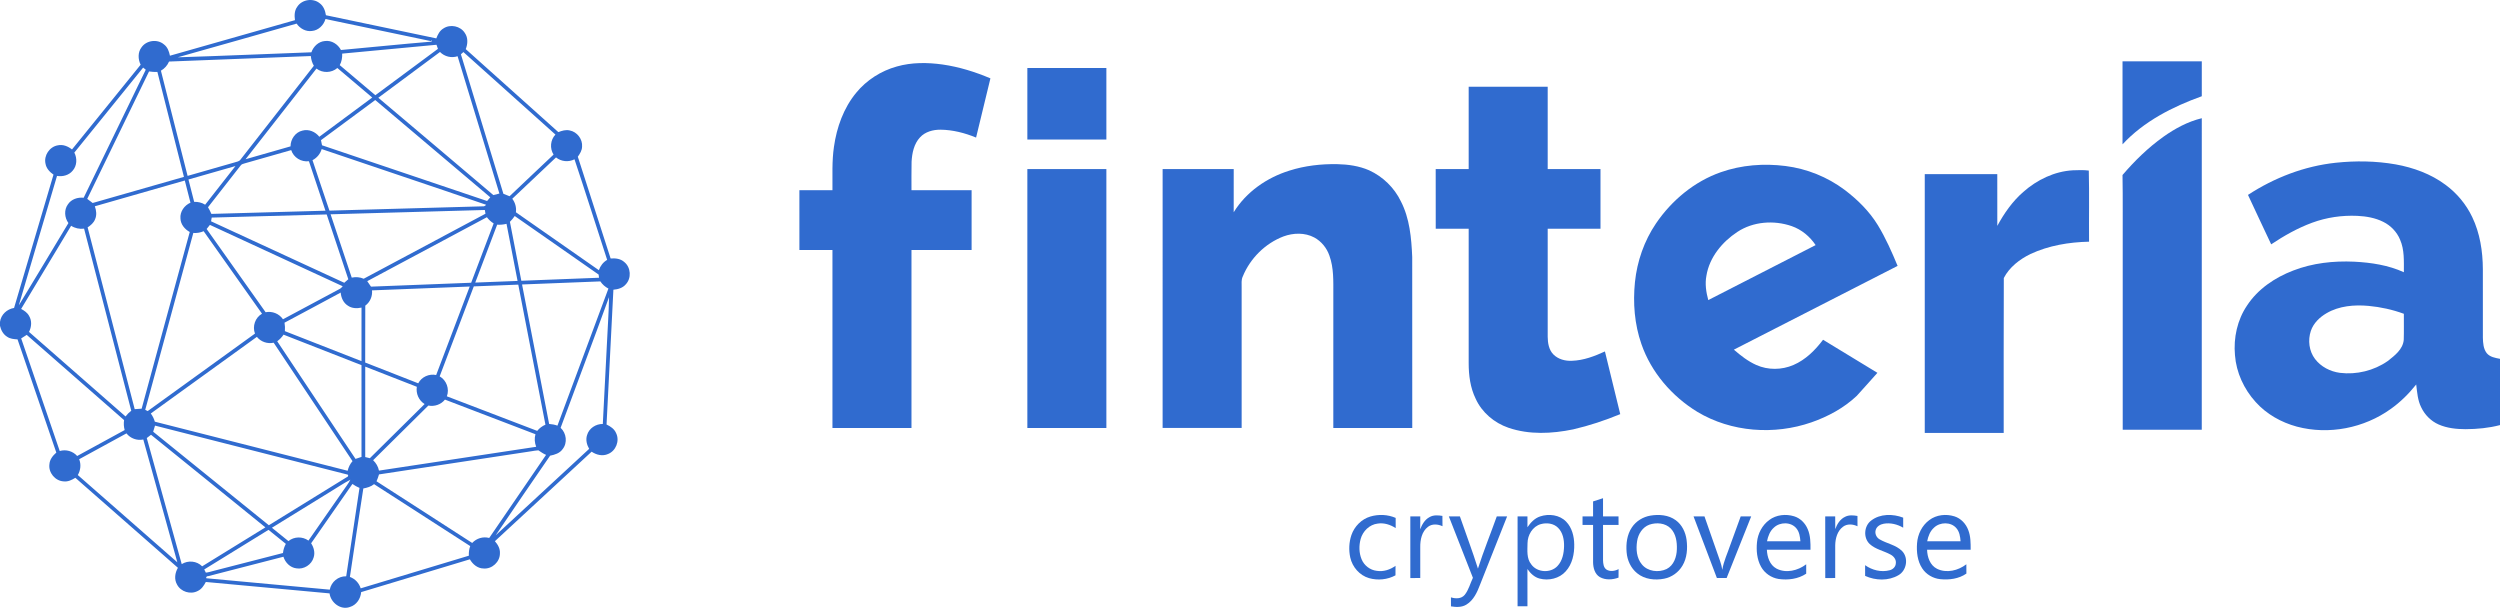 <svg width="218" height="53" viewBox="0 0 218 53" fill="none" xmlns="http://www.w3.org/2000/svg">
<path d="M25.921 0.588C26.328 -0.045 27.285 -0.196 27.869 0.277C28.209 0.52 28.36 0.929 28.421 1.328C31.629 2.004 34.839 2.676 38.047 3.347C38.172 3.013 38.344 2.671 38.662 2.484C39.26 2.078 40.157 2.266 40.537 2.881C40.825 3.294 40.794 3.834 40.612 4.283C43.307 6.693 45.995 9.111 48.688 11.521C49.001 11.399 49.341 11.293 49.679 11.374C50.324 11.495 50.814 12.137 50.757 12.791C50.75 13.121 50.569 13.407 50.386 13.667C51.334 16.627 52.298 19.581 53.246 22.54C53.663 22.505 54.117 22.555 54.438 22.85C55.02 23.315 55.078 24.272 54.559 24.804C54.293 25.117 53.882 25.228 53.488 25.263C53.294 29.181 53.086 33.099 52.891 37.017C53.236 37.18 53.579 37.409 53.728 37.777C54.051 38.441 53.709 39.319 53.022 39.588C52.549 39.803 52.004 39.671 51.59 39.387C48.78 41.991 45.967 44.592 43.155 47.192C43.412 47.486 43.623 47.85 43.593 48.255C43.6 48.99 42.908 49.632 42.175 49.573C41.651 49.572 41.221 49.206 40.973 48.772C37.812 49.724 34.652 50.677 31.493 51.632C31.447 52.209 31.083 52.759 30.512 52.928C29.71 53.228 28.839 52.549 28.737 51.743C25.14 51.413 21.543 51.079 17.946 50.748C17.783 51.063 17.575 51.382 17.24 51.535C16.615 51.867 15.765 51.603 15.44 50.975C15.173 50.52 15.256 49.951 15.514 49.512C12.53 46.899 9.55 44.281 6.57 41.664C6.265 41.854 5.921 42.023 5.55 41.977C4.815 41.94 4.211 41.216 4.309 40.486C4.334 40.068 4.607 39.728 4.911 39.465C3.78 36.176 2.657 32.884 1.529 29.594C1.218 29.573 0.887 29.552 0.623 29.366C0.284 29.159 0.086 28.791 0 28.413V28.065C0.082 27.433 0.61 26.952 1.227 26.853C2.374 22.978 3.518 19.103 4.665 15.228C4.337 14.999 4.036 14.686 3.969 14.276C3.805 13.567 4.316 12.796 5.035 12.674C5.483 12.572 5.931 12.755 6.278 13.033C8.271 10.569 10.271 8.109 12.263 5.644C12.031 5.165 12.005 4.564 12.341 4.127C12.766 3.51 13.723 3.383 14.293 3.87C14.611 4.102 14.744 4.487 14.819 4.858C18.452 3.823 22.087 2.792 25.722 1.758C25.663 1.361 25.67 0.924 25.921 0.588ZM28.381 1.657C28.23 2.197 27.769 2.651 27.197 2.701C26.669 2.777 26.157 2.486 25.864 2.059C22.406 3.035 18.955 4.032 15.495 4.997C19.381 4.877 23.267 4.701 27.154 4.56C27.329 4.048 27.779 3.62 28.335 3.577C28.915 3.498 29.466 3.856 29.731 4.36C32.366 4.121 34.998 3.848 37.635 3.629C37.635 3.58 37.632 3.532 37.631 3.483L37.574 3.585C34.51 2.939 31.446 2.296 28.381 1.657ZM29.838 4.675C29.852 5.023 29.796 5.372 29.627 5.68C30.663 6.554 31.696 7.428 32.73 8.303C34.55 6.956 36.367 5.605 38.188 4.26C38.145 4.141 38.104 4.022 38.062 3.904C35.32 4.161 32.58 4.424 29.838 4.675ZM32.989 8.524C36.334 11.351 39.682 14.175 43.021 17.011C43.196 16.964 43.371 16.918 43.548 16.876C42.331 12.886 41.116 8.895 39.901 4.903C39.364 5.083 38.763 4.937 38.368 4.533C36.575 5.864 34.778 7.188 32.989 8.524ZM40.191 4.735C41.426 8.789 42.661 12.842 43.895 16.897C44.076 16.962 44.256 17.036 44.434 17.112C45.707 15.895 46.994 14.693 48.271 13.481C47.926 12.939 47.988 12.201 48.434 11.735C45.758 9.337 43.084 6.937 40.408 4.539C40.335 4.604 40.263 4.67 40.191 4.735ZM14.741 5.367C14.597 5.704 14.351 5.982 14.032 6.164C14.809 9.221 15.574 12.281 16.359 15.337C17.726 14.937 19.095 14.549 20.465 14.161C20.646 14.101 20.868 14.082 20.98 13.905C23.109 11.181 25.241 8.461 27.368 5.735C27.215 5.476 27.13 5.186 27.104 4.887C22.983 5.048 18.862 5.203 14.741 5.367ZM12.481 5.896C10.484 8.368 8.479 10.834 6.482 13.305C6.742 13.805 6.718 14.459 6.332 14.888C6.007 15.286 5.464 15.421 4.972 15.34C3.864 19.104 2.742 22.863 1.64 26.627C3.094 24.242 4.523 21.843 5.966 19.451C5.623 18.978 5.57 18.3 5.923 17.817C6.219 17.37 6.777 17.186 7.295 17.244C9.096 13.52 10.905 9.799 12.711 6.078C12.634 6.018 12.558 5.957 12.481 5.896ZM21.413 13.885C22.72 13.513 24.027 13.138 25.335 12.763C25.336 12.139 25.753 11.525 26.377 11.387C26.926 11.237 27.502 11.491 27.844 11.926C29.38 10.783 30.92 9.644 32.459 8.505C31.445 7.645 30.43 6.79 29.417 5.93C28.908 6.371 28.128 6.392 27.597 5.98C25.535 8.614 23.473 11.249 21.413 13.885ZM12.996 6.23C11.206 9.937 9.405 13.639 7.607 17.342C7.769 17.455 7.927 17.575 8.08 17.701C10.734 16.944 13.386 16.183 16.039 15.424C15.269 12.374 14.492 9.325 13.725 6.274C13.481 6.282 13.237 6.267 12.996 6.23ZM27.99 12.222C28.02 12.37 28.05 12.52 28.081 12.669C32.88 14.283 37.676 15.908 42.475 17.528C42.566 17.419 42.658 17.312 42.752 17.205C39.407 14.378 36.062 11.554 32.721 8.723C31.14 9.883 29.569 11.059 27.99 12.222ZM28.05 12.999C27.929 13.421 27.637 13.765 27.25 13.968C27.744 15.434 28.225 16.903 28.726 18.367C33.183 18.236 37.64 18.115 42.097 17.992C42.219 18.009 42.317 17.949 42.388 17.855C37.617 16.216 32.827 14.624 28.05 12.999ZM21.342 14.244C21.211 14.287 21.059 14.31 20.98 14.437C20.032 15.649 19.084 16.859 18.138 18.072C18.25 18.258 18.348 18.452 18.431 18.652C21.747 18.558 25.063 18.467 28.379 18.373C27.894 16.937 27.418 15.497 26.938 14.059C26.268 14.146 25.598 13.737 25.393 13.089C24.041 13.469 22.694 13.864 21.342 14.244ZM48.485 13.727C47.216 14.932 45.944 16.132 44.67 17.332C44.929 17.669 45.041 18.089 44.988 18.511C47.398 20.196 49.813 21.875 52.222 23.561C52.348 23.183 52.598 22.861 52.944 22.66C51.991 19.738 51.071 16.805 50.096 13.891C49.577 14.157 48.938 14.095 48.485 13.727ZM16.433 15.652C16.602 16.301 16.758 16.954 16.931 17.601C17.269 17.591 17.603 17.667 17.889 17.85C18.775 16.73 19.649 15.602 20.531 14.479C19.165 14.87 17.799 15.26 16.433 15.652ZM8.269 17.988C8.405 18.352 8.451 18.767 8.286 19.131C8.166 19.436 7.909 19.652 7.641 19.828C9.007 25.111 10.383 30.393 11.745 35.678C11.947 35.657 12.149 35.643 12.352 35.636C13.752 30.501 15.139 25.363 16.546 20.23C16.111 19.992 15.754 19.568 15.736 19.055C15.679 18.46 16.074 17.908 16.608 17.675C16.445 17.029 16.285 16.384 16.115 15.74C13.501 16.493 10.884 17.239 8.269 17.988ZM28.827 18.687C29.444 20.527 30.057 22.368 30.671 24.208C31.022 24.137 31.385 24.16 31.715 24.306C35.258 22.424 38.792 20.524 42.333 18.637C42.319 18.556 42.292 18.392 42.279 18.311C37.795 18.437 33.311 18.56 28.827 18.687ZM18.46 18.973C18.446 19.054 18.419 19.216 18.406 19.298C22.274 21.091 26.15 22.87 30.02 24.658C30.136 24.553 30.254 24.45 30.373 24.348C29.747 22.465 29.113 20.584 28.488 18.7C25.145 18.782 21.802 18.889 18.46 18.973ZM44.884 18.837C44.759 19.017 44.62 19.186 44.465 19.343C44.793 21.057 45.132 22.768 45.459 24.482C47.718 24.398 49.977 24.304 52.236 24.219C52.223 24.126 52.211 24.033 52.2 23.942C49.76 22.242 47.32 20.542 44.884 18.837ZM32.024 24.517C32.138 24.672 32.249 24.831 32.351 24.995C35.263 24.888 38.173 24.767 41.086 24.655C41.739 22.931 42.392 21.207 43.047 19.482C42.818 19.34 42.618 19.157 42.457 18.941C38.979 20.8 35.502 22.659 32.024 24.517ZM43.353 19.591C42.72 21.276 42.077 22.957 41.441 24.641C42.671 24.594 43.901 24.544 45.132 24.497C44.81 22.836 44.483 21.178 44.168 19.517C43.901 19.584 43.627 19.612 43.353 19.591ZM6.202 19.688C4.756 22.109 3.296 24.521 1.843 26.939C2.116 27.084 2.387 27.265 2.536 27.547C2.795 27.972 2.753 28.512 2.53 28.942C5.335 31.402 8.145 33.854 10.948 36.315C11.09 36.127 11.257 35.959 11.446 35.817C10.076 30.524 8.704 25.231 7.332 19.939C6.935 19.989 6.538 19.904 6.202 19.688ZM18.019 19.968C19.738 22.384 21.449 24.805 23.161 27.226C23.74 27.11 24.344 27.351 24.675 27.841C26.321 26.953 27.972 26.077 29.621 25.194C29.728 25.141 29.807 25.048 29.885 24.962C26.029 23.168 22.159 21.404 18.303 19.61C18.209 19.73 18.114 19.849 18.019 19.968ZM16.857 20.314C15.459 25.455 14.062 30.595 12.664 35.736C12.717 35.764 12.823 35.82 12.877 35.847C15.996 33.594 19.114 31.342 22.233 29.089C21.994 28.45 22.249 27.693 22.848 27.356C21.157 24.954 19.455 22.56 17.758 20.161C17.474 20.286 17.166 20.336 16.857 20.314ZM45.523 24.806C46.311 28.861 47.095 32.915 47.884 36.968C48.131 36.985 48.376 37.031 48.609 37.116C50.086 33.13 51.571 29.148 53.054 25.163C52.77 25.017 52.527 24.806 52.352 24.538C50.076 24.629 47.799 24.717 45.523 24.806ZM41.315 24.973C40.324 27.589 39.33 30.204 38.339 32.819C38.937 33.16 39.209 33.913 38.967 34.559C41.594 35.561 44.218 36.57 46.845 37.573C47.037 37.335 47.282 37.152 47.562 37.032C46.773 32.961 45.983 28.891 45.194 24.82C43.901 24.871 42.608 24.92 41.315 24.973ZM32.44 25.32C32.49 25.835 32.272 26.346 31.853 26.652C31.84 28.305 31.856 29.958 31.845 31.613C33.383 32.224 34.926 32.826 36.469 33.424C36.764 32.863 37.417 32.572 38.034 32.701C39.009 30.13 39.984 27.558 40.959 24.986C38.12 25.097 35.28 25.209 32.44 25.32ZM24.81 28.138C24.853 28.382 24.86 28.63 24.842 28.876C27.069 29.747 29.296 30.619 31.522 31.492C31.524 29.935 31.521 28.379 31.524 26.823C31.125 26.91 30.684 26.898 30.338 26.656C29.944 26.413 29.744 25.961 29.708 25.512C28.081 26.399 26.441 27.26 24.81 28.138ZM53.108 25.912C51.73 29.72 50.286 33.506 48.886 37.306C49.394 37.776 49.502 38.618 49.059 39.167C48.809 39.527 48.374 39.652 47.969 39.736C46.377 42.044 44.796 44.361 43.221 46.681C45.944 44.172 48.655 41.653 51.375 39.14C51.166 38.782 51.057 38.347 51.192 37.941C51.359 37.347 51.959 36.959 52.565 36.97C52.686 34.61 52.807 32.251 52.928 29.891C52.982 28.564 53.092 27.239 53.108 25.912ZM1.847 29.509C2.966 32.783 4.088 36.055 5.208 39.328C5.754 39.167 6.353 39.337 6.73 39.763C8.11 39.009 9.491 38.256 10.87 37.501C10.791 37.218 10.778 36.922 10.819 36.633C7.987 34.158 5.157 31.682 2.33 29.201C2.172 29.308 2.011 29.41 1.847 29.509ZM24.726 29.182C24.577 29.405 24.39 29.6 24.173 29.758C26.451 33.176 28.727 36.596 31.002 40.016C31.174 39.956 31.348 39.898 31.523 39.843C31.522 37.176 31.524 34.509 31.522 31.842C29.256 30.957 26.992 30.068 24.726 29.182ZM13.149 36.056C13.309 36.271 13.429 36.511 13.501 36.77C19.104 38.203 24.713 39.613 30.315 41.05C30.388 40.741 30.529 40.451 30.739 40.211C28.446 36.769 26.157 33.325 23.863 29.884C23.32 30.003 22.748 29.808 22.4 29.374C19.315 31.6 16.232 33.829 13.149 36.056ZM31.849 31.971C31.848 34.599 31.849 37.228 31.848 39.856C31.982 39.888 32.117 39.922 32.252 39.955C33.84 38.376 35.431 36.803 37.026 35.233C36.516 34.918 36.256 34.317 36.347 33.728C34.845 33.148 33.349 32.555 31.849 31.971ZM38.801 34.846C38.455 35.276 37.892 35.47 37.352 35.365C35.748 36.956 34.14 38.542 32.536 40.131C32.795 40.376 32.976 40.687 33.046 41.037C37.617 40.347 42.184 39.645 46.755 38.96C46.617 38.609 46.589 38.229 46.692 37.865C44.061 36.86 41.432 35.85 38.801 34.846ZM13.518 37.113C13.468 37.291 13.415 37.469 13.356 37.645C16.721 40.36 20.077 43.086 23.443 45.801C25.707 44.401 27.974 43.008 30.237 41.61C30.368 41.587 30.423 41.381 30.255 41.371C24.678 39.945 19.096 38.535 13.518 37.113ZM6.903 40.043C7.085 40.496 7.029 41.004 6.785 41.424C9.683 43.955 12.569 46.499 15.464 49.033C14.478 45.463 13.483 41.895 12.495 38.325C11.945 38.438 11.373 38.231 11.027 37.791C9.652 38.54 8.277 39.291 6.903 40.043ZM12.799 38.197C13.813 41.862 14.836 45.525 15.846 49.191C16.403 48.84 17.163 48.91 17.628 49.383C19.467 48.253 21.301 47.117 23.14 45.987C19.823 43.288 16.491 40.606 13.168 37.912C13.046 38.008 12.923 38.103 12.799 38.197ZM46.334 39.35C41.905 40.024 37.477 40.693 33.049 41.369C32.992 41.574 32.918 41.774 32.832 41.968C35.613 43.76 38.398 45.545 41.175 47.345C41.551 46.942 42.122 46.764 42.659 46.911C44.314 44.496 45.958 42.075 47.618 39.664C47.372 39.568 47.165 39.406 46.945 39.268C46.739 39.275 46.537 39.321 46.334 39.35ZM28.737 42.921C27.061 43.954 25.385 44.986 23.71 46.02C24.191 46.408 24.67 46.796 25.15 47.184C25.646 46.778 26.378 46.764 26.896 47.139C27.902 45.685 28.916 44.237 29.925 42.786C30.137 42.472 30.378 42.174 30.55 41.834C29.922 42.154 29.344 42.563 28.737 42.921ZM27.13 47.374C27.366 47.734 27.487 48.188 27.35 48.608C27.175 49.242 26.493 49.674 25.844 49.559C25.301 49.494 24.873 49.057 24.715 48.548C22.519 49.115 20.323 49.679 18.127 50.247C17.996 50.215 17.895 50.471 18.08 50.432C21.638 50.764 25.197 51.088 28.756 51.418C28.881 50.742 29.5 50.234 30.189 50.252C30.577 47.683 30.962 45.114 31.348 42.545C31.13 42.453 30.923 42.338 30.731 42.201C29.532 43.925 28.329 45.648 27.13 47.374ZM31.682 42.594C31.271 45.161 30.905 47.738 30.511 50.309C30.965 50.472 31.31 50.845 31.453 51.304C34.595 50.349 37.741 49.408 40.883 48.457C40.871 48.172 40.902 47.887 41.003 47.619C38.209 45.818 35.411 44.021 32.618 42.218C32.349 42.438 32.017 42.532 31.682 42.594ZM17.81 49.656C17.854 49.749 17.9 49.842 17.949 49.933C18.184 49.914 18.411 49.831 18.641 49.776C20.653 49.258 22.663 48.738 24.675 48.223C24.703 47.941 24.791 47.672 24.925 47.424C24.421 47.018 23.918 46.608 23.413 46.203C21.546 47.355 19.678 48.506 17.81 49.656Z" fill="#306BCF"/>
<path d="M185.084 5.346C187.388 5.346 189.692 5.345 191.996 5.346C191.996 6.362 191.996 7.376 191.996 8.392C189.452 9.307 186.943 10.579 185.084 12.586C185.084 10.172 185.084 7.759 185.084 5.346Z" fill="#306BCF"/>
<path d="M78.2 5.798C79.496 5.43 80.87 5.439 82.194 5.625C83.632 5.832 85.029 6.266 86.364 6.834C85.945 8.554 85.531 10.276 85.114 11.996C84.13 11.592 83.078 11.319 82.01 11.309C81.364 11.305 80.675 11.487 80.226 11.977C79.694 12.545 79.532 13.351 79.49 14.103C79.468 14.931 79.487 15.758 79.481 16.585C81.228 16.589 82.976 16.586 84.724 16.587C84.723 18.325 84.724 20.062 84.724 21.799C82.976 21.8 81.229 21.799 79.481 21.8C79.481 26.973 79.481 32.145 79.481 37.319C77.183 37.319 74.887 37.319 72.59 37.319C72.59 32.145 72.59 26.972 72.59 21.8C71.629 21.8 70.668 21.8 69.708 21.8C69.707 20.062 69.707 18.325 69.707 16.587C70.668 16.587 71.629 16.587 72.59 16.587C72.602 15.324 72.535 14.053 72.721 12.799C72.961 11.104 73.56 9.421 74.66 8.089C75.565 6.983 76.824 6.181 78.2 5.798Z" fill="#306BCF"/>
<path d="M89.585 5.927C91.882 5.927 94.179 5.928 96.476 5.927C96.476 8.007 96.475 10.087 96.476 12.168C94.179 12.168 91.882 12.168 89.585 12.168C89.585 10.088 89.585 8.007 89.585 5.927Z" fill="#306BCF"/>
<path d="M128.069 7.566C130.365 7.566 132.662 7.566 134.959 7.566C134.959 9.958 134.959 12.349 134.959 14.741C136.494 14.742 138.028 14.742 139.563 14.742C139.563 16.476 139.563 18.212 139.563 19.947C138.028 19.947 136.494 19.947 134.959 19.946C134.959 23.088 134.959 26.228 134.959 29.37C134.964 29.909 135.058 30.5 135.451 30.902C135.87 31.329 136.492 31.492 137.077 31.46C138.085 31.429 139.045 31.062 139.95 30.646C140.394 32.467 140.84 34.29 141.285 36.112C139.953 36.662 138.579 37.118 137.174 37.443C135.324 37.824 133.349 37.921 131.539 37.301C130.3 36.875 129.22 35.968 128.677 34.766C128.207 33.807 128.069 32.723 128.069 31.665C128.068 27.759 128.069 23.853 128.069 19.946C127.11 19.948 126.154 19.945 125.196 19.948C125.188 18.213 125.195 16.477 125.193 14.742C126.151 14.741 127.109 14.742 128.069 14.741C128.069 12.349 128.069 9.958 128.069 7.566Z" fill="#306BCF"/>
<path d="M188.643 11.93C189.658 11.208 190.778 10.603 191.996 10.308C191.995 19.362 192 28.416 191.994 37.471C189.696 37.47 187.399 37.47 185.101 37.47C185.101 32.181 185.101 26.893 185.101 21.604C185.092 19.49 185.12 17.376 185.083 15.262C186.14 14.025 187.316 12.878 188.643 11.93Z" fill="#306BCF"/>
<path d="M203.685 14.191C205.416 14.008 207.177 14.033 208.894 14.333C210.45 14.612 211.98 15.169 213.254 16.119C214.243 16.847 215.05 17.819 215.578 18.928C216.254 20.337 216.497 21.915 216.505 23.468C216.511 25.464 216.505 27.461 216.507 29.457C216.52 29.914 216.55 30.415 216.841 30.792C217.121 31.138 217.587 31.209 218 31.29V37.067C217.023 37.325 216.009 37.419 215.001 37.424C214.201 37.422 213.382 37.339 212.645 37.013C211.983 36.721 211.442 36.177 211.133 35.525C210.818 34.906 210.776 34.203 210.693 33.526C210.054 34.328 209.322 35.059 208.485 35.653C206.155 37.333 203.072 37.942 200.29 37.203C198.927 36.835 197.643 36.115 196.696 35.059C195.675 33.937 195.002 32.485 194.889 30.966C194.754 29.461 195.089 27.899 195.943 26.64C196.885 25.203 198.372 24.201 199.96 23.594C201.65 22.936 203.488 22.736 205.291 22.819C206.766 22.894 208.262 23.12 209.617 23.739C209.615 22.782 209.679 21.782 209.281 20.886C209.002 20.218 208.47 19.667 207.823 19.347C207.125 18.995 206.339 18.861 205.565 18.823C204.227 18.762 202.875 18.957 201.616 19.422C200.349 19.889 199.167 20.558 198.047 21.306C197.373 19.868 196.689 18.436 196.024 16.995C198.32 15.495 200.949 14.48 203.685 14.191ZM202.874 27.313C202.269 27.663 201.731 28.185 201.504 28.859C201.235 29.668 201.347 30.618 201.87 31.303C202.386 31.984 203.2 32.4 204.04 32.512C205.488 32.691 207.006 32.321 208.204 31.487C208.808 31.012 209.528 30.474 209.606 29.646C209.632 28.886 209.61 28.123 209.616 27.362C208.625 26.997 207.585 26.77 206.535 26.673C205.292 26.562 203.971 26.669 202.874 27.313Z" fill="#306BCF"/>
<path d="M112.433 14.879C113.778 14.45 115.198 14.289 116.606 14.314C117.552 14.335 118.512 14.468 119.386 14.85C120.585 15.396 121.583 16.369 122.155 17.554C122.926 19.047 123.075 20.758 123.145 22.408C123.153 27.379 123.146 32.348 123.149 37.319C120.854 37.319 118.559 37.319 116.265 37.319C116.266 33.434 116.265 29.549 116.266 25.665C116.264 24.534 116.316 23.367 115.923 22.287C115.694 21.624 115.223 21.042 114.604 20.708C113.782 20.269 112.778 20.301 111.92 20.616C110.322 21.226 109.012 22.533 108.367 24.114C108.226 24.407 108.278 24.736 108.271 25.05C108.273 29.139 108.27 33.228 108.272 37.317C105.975 37.319 103.677 37.321 101.38 37.316C101.382 29.791 101.38 22.266 101.381 14.742C103.447 14.741 105.514 14.742 107.58 14.742C107.579 15.997 107.581 17.253 107.579 18.509C108.665 16.737 110.468 15.492 112.433 14.879Z" fill="#306BCF"/>
<path d="M150.062 15.014C151.861 14.382 153.813 14.236 155.699 14.476C157.555 14.711 159.345 15.43 160.844 16.551C161.976 17.406 163.007 18.422 163.751 19.639C164.435 20.763 164.967 21.972 165.471 23.186C160.712 25.62 155.954 28.058 151.194 30.49C151.791 31.009 152.426 31.505 153.154 31.829C154.17 32.282 155.373 32.269 156.392 31.825C157.45 31.372 158.286 30.533 158.971 29.627C160.551 30.587 162.131 31.548 163.71 32.511C163.105 33.178 162.519 33.861 161.908 34.52C160.788 35.576 159.405 36.323 157.958 36.828C154.72 37.956 150.96 37.688 148.004 35.911C145.788 34.556 143.985 32.468 143.131 30.002C142.528 28.275 142.384 26.411 142.568 24.599C142.755 22.782 143.373 21.004 144.4 19.488C145.77 17.471 147.745 15.824 150.062 15.014ZM151.493 20.226C150.17 21.098 149.061 22.441 148.8 24.039C148.663 24.751 148.773 25.476 148.961 26.167C152.082 24.57 155.204 22.975 158.323 21.373C157.822 20.622 157.096 20.017 156.239 19.718C154.688 19.182 152.877 19.311 151.493 20.226Z" fill="#306BCF"/>
<path d="M89.585 14.742C91.882 14.741 94.179 14.742 96.476 14.741C96.476 22.267 96.476 29.793 96.476 37.319C94.179 37.319 91.882 37.319 89.585 37.319C89.585 29.793 89.585 22.267 89.585 14.742Z" fill="#306BCF"/>
<path d="M176.428 16.74C177.624 15.68 179.147 14.939 180.759 14.85C181.219 14.835 181.684 14.812 182.143 14.873C182.194 16.937 182.148 19.008 182.166 21.075C180.419 21.115 178.651 21.406 177.059 22.149C176.114 22.609 175.219 23.296 174.732 24.243C174.71 28.745 174.727 33.249 174.723 37.752C172.428 37.754 170.134 37.752 167.839 37.753C167.839 30.229 167.839 22.706 167.839 15.182C169.947 15.183 172.055 15.182 174.163 15.182C174.165 16.687 174.161 18.192 174.165 19.697C174.76 18.602 175.482 17.561 176.428 16.74Z" fill="#306BCF"/>
<path d="M138.916 43.724C139.204 43.63 139.494 43.536 139.784 43.443C139.783 43.972 139.783 44.502 139.784 45.031C140.233 45.031 140.684 45.032 141.135 45.029C141.135 45.277 141.136 45.525 141.138 45.774C140.686 45.773 140.234 45.773 139.784 45.774C139.785 46.804 139.781 47.835 139.785 48.865C139.796 49.147 139.826 49.484 140.079 49.663C140.403 49.869 140.817 49.798 141.14 49.626C141.136 49.873 141.136 50.12 141.136 50.368C140.616 50.559 139.999 50.6 139.505 50.322C139.066 50.062 138.924 49.518 138.917 49.041C138.912 47.952 138.917 46.862 138.916 45.774C138.608 45.773 138.302 45.773 137.997 45.774C137.996 45.526 137.995 45.278 137.997 45.031C138.302 45.03 138.608 45.03 138.916 45.031C138.916 44.595 138.916 44.159 138.916 43.724Z" fill="#306BCF"/>
<path d="M119.505 45.038C120.222 44.829 121.013 44.862 121.702 45.161C121.699 45.457 121.699 45.754 121.704 46.05C121.243 45.753 120.689 45.569 120.138 45.656C119.418 45.737 118.829 46.323 118.646 47.009C118.493 47.582 118.502 48.214 118.73 48.767C118.951 49.309 119.471 49.714 120.056 49.777C120.636 49.871 121.221 49.677 121.689 49.338C121.685 49.615 121.685 49.892 121.686 50.169C120.987 50.549 120.139 50.63 119.376 50.412C118.553 50.172 117.925 49.443 117.742 48.615C117.603 47.972 117.631 47.288 117.842 46.662C118.101 45.901 118.726 45.265 119.505 45.038Z" fill="#306BCF"/>
<path d="M134.3 45.032C135.059 44.777 135.999 44.89 136.57 45.49C137.075 46.01 137.262 46.755 137.273 47.462C137.292 48.297 137.109 49.19 136.53 49.822C135.976 50.451 135.046 50.66 134.253 50.452C133.799 50.333 133.449 49.994 133.192 49.617C133.197 50.701 133.192 51.784 133.194 52.868C132.905 52.868 132.618 52.868 132.332 52.865C132.336 50.254 132.333 47.642 132.333 45.032C132.62 45.03 132.906 45.03 133.194 45.031C133.193 45.346 133.193 45.662 133.193 45.977C133.468 45.571 133.82 45.189 134.3 45.032ZM134.358 45.704C133.643 45.904 133.203 46.652 133.2 47.369C133.194 47.992 133.104 48.702 133.531 49.221C134.042 49.933 135.208 49.997 135.806 49.363C136.245 48.905 136.373 48.244 136.386 47.631C136.398 47.062 136.284 46.439 135.863 46.024C135.478 45.633 134.868 45.56 134.358 45.704Z" fill="#306BCF"/>
<path d="M143.926 44.96C144.671 44.837 145.503 44.901 146.128 45.365C146.673 45.761 146.979 46.411 147.069 47.067C147.167 47.829 147.113 48.651 146.711 49.325C146.369 49.907 145.777 50.334 145.114 50.462C144.314 50.62 143.409 50.521 142.762 49.989C142.208 49.547 141.896 48.856 141.841 48.159C141.777 47.413 141.874 46.614 142.304 45.983C142.671 45.435 143.277 45.068 143.926 44.96ZM143.822 45.752C143.225 45.971 142.849 46.571 142.757 47.181C142.649 47.873 142.703 48.658 143.171 49.216C143.676 49.839 144.624 49.948 145.324 49.621C145.96 49.307 146.207 48.555 146.222 47.891C146.243 47.259 146.148 46.559 145.689 46.084C145.214 45.598 144.438 45.539 143.822 45.752Z" fill="#306BCF"/>
<path d="M154.279 45.344C154.889 44.885 155.725 44.8 156.443 45.019C156.989 45.185 157.421 45.624 157.634 46.145C157.878 46.708 157.879 47.333 157.875 47.935C156.608 47.937 155.339 47.93 154.072 47.939C154.098 48.566 154.317 49.261 154.905 49.579C155.74 50.017 156.781 49.76 157.501 49.206C157.497 49.479 157.498 49.752 157.501 50.025C156.799 50.491 155.915 50.604 155.095 50.486C154.457 50.386 153.876 49.986 153.564 49.421C153.204 48.776 153.14 48.007 153.21 47.283C153.282 46.527 153.661 45.795 154.279 45.344ZM154.688 46.003C154.339 46.307 154.171 46.756 154.084 47.199C155.054 47.2 156.024 47.199 156.995 47.199C156.961 46.807 156.908 46.388 156.646 46.075C156.177 45.493 155.213 45.505 154.688 46.003Z" fill="#306BCF"/>
<path d="M163.164 45.394C163.949 44.785 165.062 44.797 165.958 45.139C165.955 45.431 165.955 45.722 165.959 46.015C165.452 45.717 164.845 45.565 164.26 45.669C163.962 45.722 163.649 45.902 163.563 46.209C163.467 46.52 163.617 46.866 163.896 47.027C164.53 47.405 165.327 47.511 165.863 48.053C166.445 48.651 166.264 49.751 165.543 50.158C164.671 50.67 163.542 50.63 162.639 50.217C162.639 49.906 162.639 49.596 162.638 49.284C163.25 49.722 164.045 49.92 164.781 49.725C165.053 49.658 165.297 49.432 165.313 49.141C165.372 48.804 165.138 48.504 164.854 48.356C164.259 48.03 163.548 47.909 163.038 47.438C162.463 46.9 162.537 45.863 163.164 45.394Z" fill="#306BCF"/>
<path d="M168.234 45.353C168.849 44.883 169.699 44.797 170.427 45.026C170.995 45.204 171.435 45.679 171.636 46.232C171.846 46.772 171.843 47.363 171.842 47.934C170.575 47.935 169.308 47.934 168.042 47.935C168.058 48.578 168.297 49.292 168.909 49.599C169.741 50.008 170.759 49.753 171.466 49.205C171.463 49.475 171.464 49.745 171.47 50.015C170.812 50.476 169.969 50.584 169.187 50.503C168.56 50.438 167.965 50.094 167.619 49.564C167.194 48.924 167.111 48.121 167.167 47.372C167.223 46.592 167.595 45.821 168.234 45.353ZM168.644 46.013C168.302 46.317 168.135 46.76 168.051 47.199C169.021 47.2 169.991 47.2 170.961 47.199C170.931 46.797 170.869 46.369 170.594 46.054C170.116 45.489 169.161 45.513 168.644 46.013Z" fill="#306BCF"/>
<path d="M124.652 45.095C124.992 44.892 125.403 44.926 125.778 44.986C125.782 45.286 125.781 45.586 125.785 45.887C125.391 45.701 124.888 45.657 124.526 45.934C123.98 46.345 123.836 47.075 123.846 47.722C123.847 48.616 123.847 49.51 123.847 50.404C123.558 50.404 123.269 50.404 122.981 50.405C122.978 48.614 122.981 46.823 122.98 45.031C123.268 45.03 123.557 45.031 123.847 45.031C123.847 45.405 123.851 45.779 123.839 46.154C124.003 45.736 124.24 45.312 124.652 45.095Z" fill="#306BCF"/>
<path d="M160.899 45.062C161.231 44.891 161.616 44.93 161.971 44.992C161.97 45.291 161.969 45.59 161.973 45.89C161.579 45.701 161.074 45.655 160.709 45.932C160.215 46.301 160.043 46.949 160.031 47.539C160.023 48.494 160.031 49.449 160.029 50.404C159.739 50.404 159.45 50.404 159.163 50.406C159.158 48.614 159.164 46.824 159.159 45.033C159.449 45.03 159.738 45.03 160.029 45.031C160.025 45.401 160.029 45.77 160.035 46.14C160.191 45.699 160.46 45.266 160.899 45.062Z" fill="#306BCF"/>
<path d="M126.34 45.031C126.66 45.03 126.982 45.031 127.303 45.031C127.823 46.549 128.398 48.051 128.877 49.582C129.366 48.045 129.978 46.55 130.519 45.031C130.819 45.031 131.119 45.03 131.42 45.031C130.639 47.004 129.854 48.977 129.073 50.951C128.819 51.619 128.506 52.34 127.865 52.724C127.463 52.97 126.973 52.95 126.526 52.875C126.524 52.613 126.524 52.351 126.522 52.09C126.926 52.218 127.431 52.227 127.724 51.87C128.07 51.436 128.201 50.88 128.438 50.386C127.736 48.601 127.04 46.816 126.34 45.031Z" fill="#306BCF"/>
<path d="M147.677 45.031C147.994 45.03 148.313 45.03 148.631 45.032C149 46.093 149.372 47.154 149.743 48.216C149.907 48.701 150.11 49.177 150.184 49.689C150.303 48.929 150.647 48.233 150.887 47.507C151.188 46.682 151.487 45.856 151.789 45.031C152.093 45.031 152.398 45.03 152.704 45.031C151.991 46.823 151.277 48.614 150.562 50.404C150.279 50.404 149.995 50.404 149.713 50.404C149.035 48.613 148.355 46.823 147.677 45.031Z" fill="#306BCF"/>
</svg>
